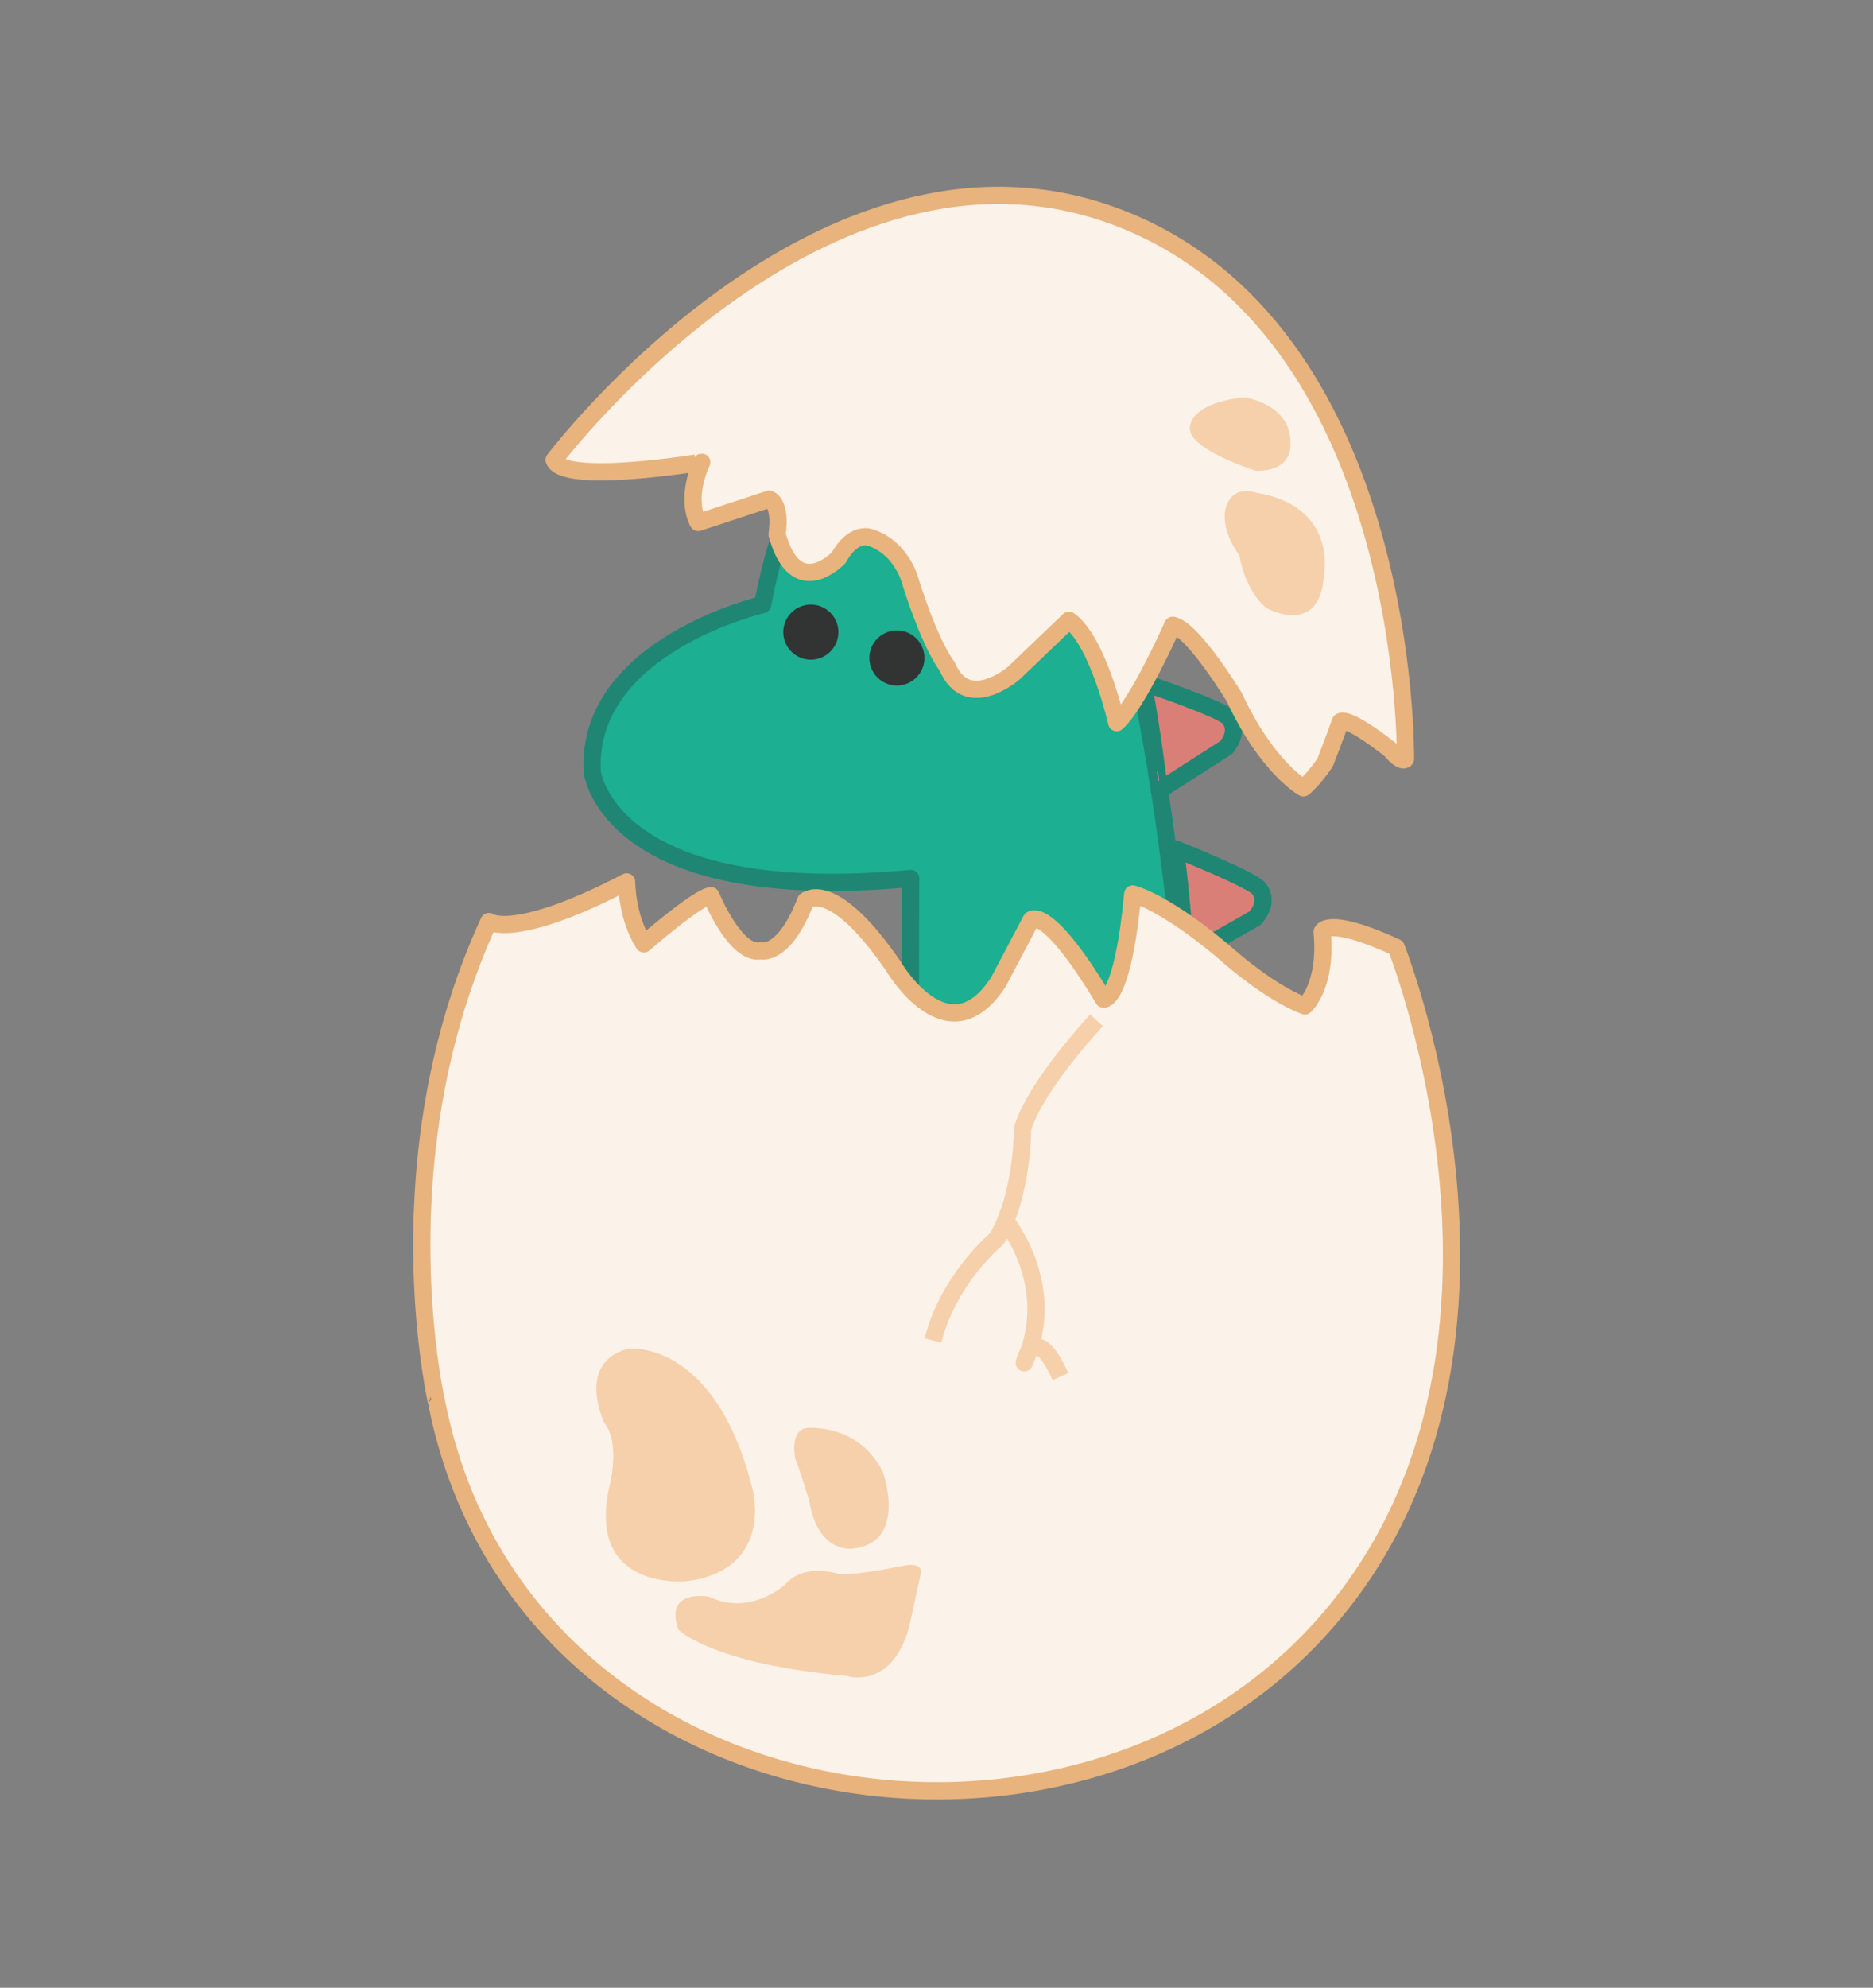 <svg xmlns="http://www.w3.org/2000/svg" width="1088" height="1154" viewBox="0 0 1088 1154">
  <rect x="0" y="0" width="1088" height="1154" fill="#808080" stroke="none"/>
<defs>
    <style>
      .cls-1 {
        fill: #1caf91;
      }

      .cls-1, .cls-3 {
        stroke: #1f8674;
      }

      .cls-1, .cls-3, .cls-4, .cls-6 {
        stroke-linejoin: round;
        stroke-width: 10px;
      }

      .cls-1, .cls-3, .cls-4, .cls-5, .cls-6 {
        fill-rule: evenodd;
      }

      .cls-2 {
        fill: #323333;
      }

      .cls-3 {
        fill: #d97f77;
      }

      .cls-4 {
        fill: #fbf2e9;
        stroke: #e8b37c;
      }

      .cls-5 {
        fill: #f6d0aa;
      }

      .cls-6 {
        fill: none;
        stroke: #f6d0aa;
      }
    </style>
  </defs>
  <path id="形状_1" data-name="形状 1" class="cls-1" d="M443,351s-102.787,23.907-99,97c0,0,8.982,78.414,185,62,0,0-1.259,196.745,4,204s163-21,163-21S679.979,267.2,584,230C584,230,474.9,181.224,443,351Z"/>
  <circle id="椭圆_1" data-name="椭圆 1" class="cls-2" cx="471" cy="367" r="16"/>
  <circle id="椭圆_1_拷贝" data-name="椭圆 1 拷贝" class="cls-2" cx="521" cy="382" r="16"/>
  <path id="形状_9" data-name="形状 9" class="cls-3" d="M663.9,396.188s48.061,16.243,50.075,20.747c0,0,6.7,6.587-1.654,17.007l-38.877,24.911S668.832,420.366,663.9,396.188Z"/>
  <path id="形状_9_拷贝" data-name="形状 9 拷贝" class="cls-3" d="M682.635,492.81s47.111,18.822,48.879,23.428c0,0,6.33,6.94-2.573,16.893L688.771,555.9S686.251,517.219,682.635,492.81Z"/>
  <path id="形状_8" data-name="形状 8" class="cls-4" d="M284,535s14.554,11.1,80-23c0,0,0,20.548,10,36,0,0,30.909-27,39-28,0,0,14.15,34.919,29,32,0,0,13.422,3.738,26-29,0,0,15.23-14.248,51,38,0,0,31.755,54.315,61,9l19-36s8.92-8.971,42,46c0,0,10.946,2.5,17-61,0,0,19.713,4.478,58,38,0,0,22.653,19.809,42,27,0,0,13.018-11.646,10-43,0,0,2.795-9.465,43,9,0,0,99.325,249.077-51,403s-458.024,99.58-506-137C254,816,220.062,673.817,284,535Z"/>
  <path id="形状_5" data-name="形状 5" class="cls-5" d="M365,783s50.178-5.887,72,81c0,0,13.286,47.091-38,54,0,0-58.7,6.186-45-55,0,0,6.681-25.2-3-37C351,826,334.225,790.993,365,783Z"/>
  <path id="形状_6" data-name="形状 6" class="cls-5" d="M469,829s30.234-2.744,44,26c0,0,14.183,40.072-17,44,0,0-20.817,4.018-26-28,0,0-5.621-18.38-8-24C462,847,458.209,830.2,469,829Z"/>
  <path id="形状_7" data-name="形状 7" class="cls-5" d="M412,927s-26.468-5.071-18,19c0,0,18.871,19.938,98,27,0,0,25.644,8.477,36-28l7-32s1.024-6.321-10-4c0,0-25.407,5.281-37,5,0,0-20.833-7.3-32,6C456,920,435.58,938.59,412,927Z"/>
  <path id="形状_14" data-name="形状 14" class="cls-6" d="M582.965,707.271s26.648,31.244,16.538,71.016a78.481,78.481,0,0,1-4.53,12.908s5.942-25.448,21.013,7.993"/>
  <path id="形状_13" data-name="形状 13" class="cls-6" d="M637,592.374s-35.2,37.263-43.028,62.943c0,0,.2,29.685-10.236,54.4a79.645,79.645,0,0,1-4.773,9.545s-27.766,22.678-37.024,58.947"/>
  <path id="形状_2" data-name="形状 2" class="cls-4" d="M321.884,267.014s155.361-205.5,326.675-141.078,167.88,314.721,167.88,314.721-1.647,3.024-8.718-5.3c0,0-23.737-19.1-29.068-16.4,0,0-3.2,8.973-8.855,23.592,0,0-6.3,9.647-12.647,14.863,0,0-20.963-11.339-40.178-52.664,0,0-23.981-39.508-35.727-41.735,0,0-20.425,45.909-32.576,56.562,0,0-10.784-47.637-27.695-59.466l-31.913,30.532s-27.168,23.827-38.829-3.7c0,0-9.117-10.826-21.218-48.788,0,0-4.523-19.705-23.215-26.01,0,0-9.831-4.261-18.6,11.621,0,0-24.876,26.432-35.822-13.557,0,0,2.9-17-4.536-20.432,0,0-27.689,9.077-41.283,13.581,0,0-7.989-12.637,2.066-35.013C407.629,268.343,327.116,281.724,321.884,267.014Z"/>
  <path id="形状_3" data-name="形状 3" class="cls-5" d="M691.373,250.376s-4.6-15.248,30.9-19.773c0,0,28.358,3.468,27.273,27.466,0,0,1.723,15.528-20.061,15.242C729.488,273.311,693.947,262.044,691.373,250.376Z"/>
  <path id="形状_4" data-name="形状 4" class="cls-5" d="M712.063,294.607s-4,11.42,7.814,27.745c0,0,3.5,21.642,16.328,30.946,0,0,30.834,16.92,32.931-20.023,0,0,7.769-39.424-39.441-47.229C729.7,286.046,716.229,280.907,712.063,294.607Z"/>
</svg>
